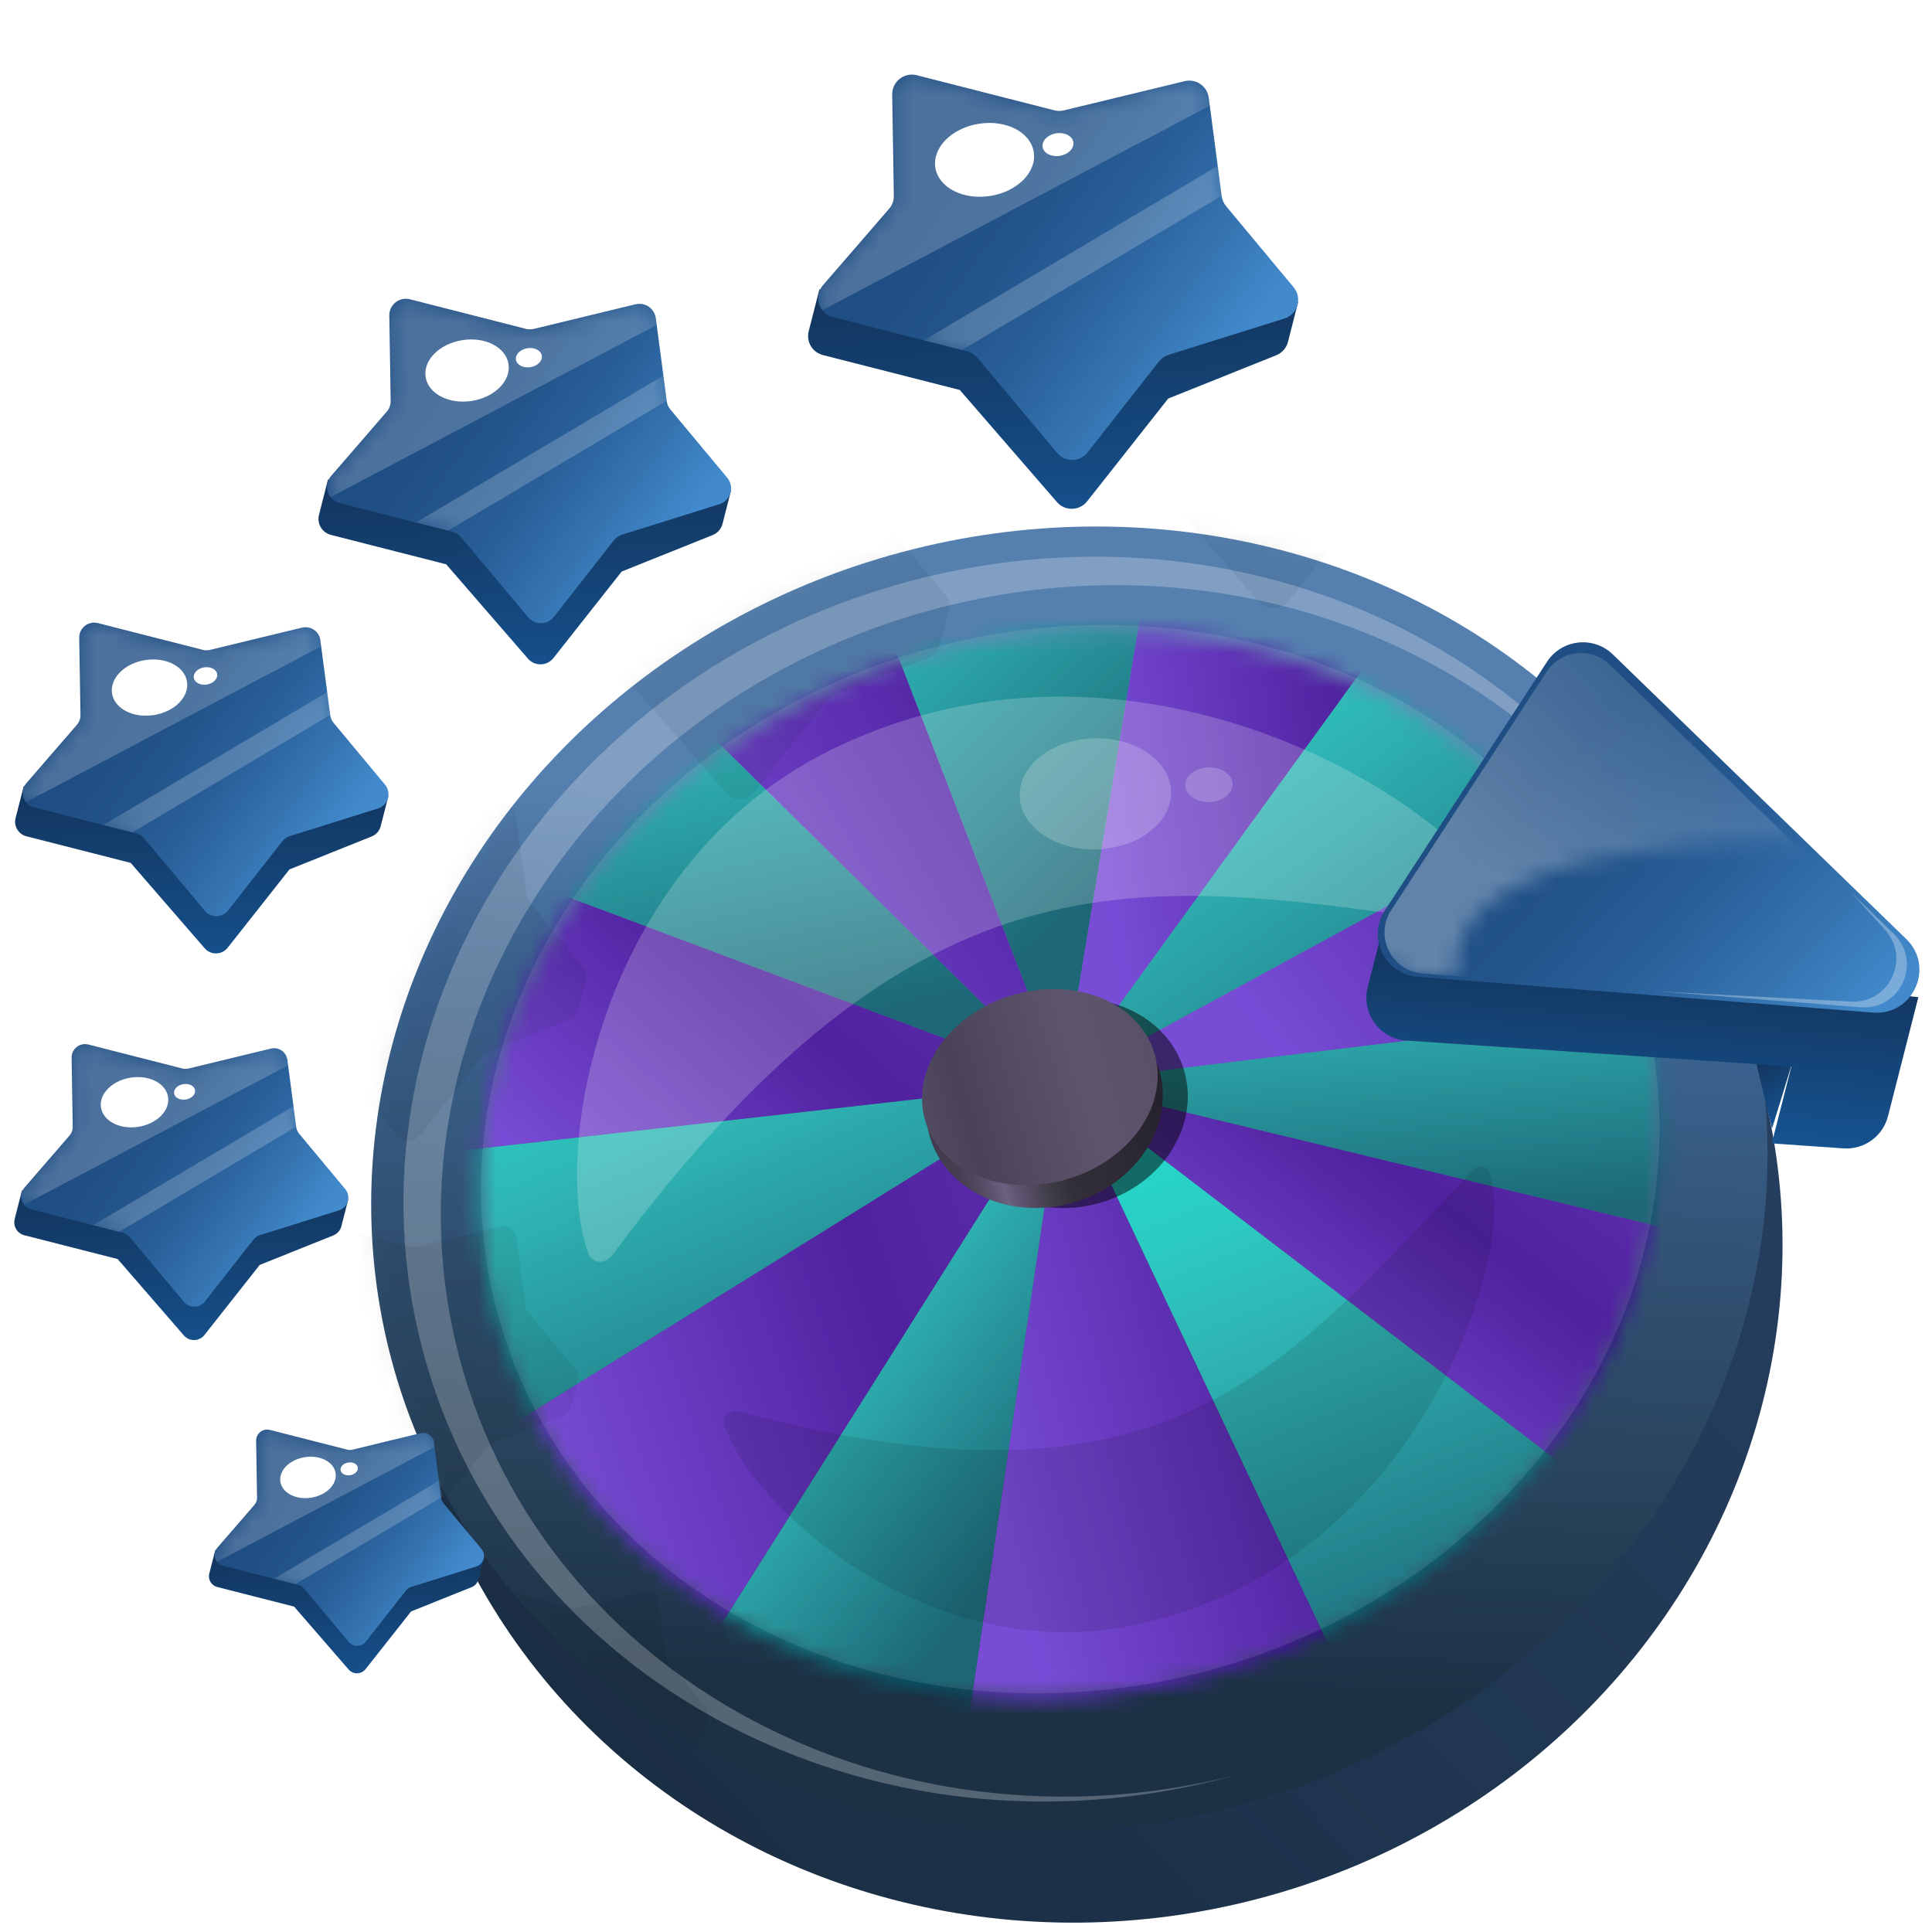 <svg width="111" height="111" viewBox="0 0 111 111" fill="none" xmlns="http://www.w3.org/2000/svg">
<g clip-path="url(#clip0_5838_320287)">
<ellipse cx="62.702" cy="72.523" rx="37.802" ry="39.842" transform="rotate(75.109 62.702 72.523)" fill="url(#paint0_linear_5838_320287)"/>
<ellipse cx="61.438" cy="67.744" rx="37.287" ry="40.304" transform="rotate(75.109 61.438 67.744)" fill="url(#paint1_linear_5838_320287)"/>
<path opacity="0.25" fill-rule="evenodd" clip-rule="evenodd" d="M24.296 77.62C29.342 96.597 50.062 107.559 70.574 102.105C70.73 102.063 70.886 102.021 71.041 101.978C51.197 107.008 31.28 96.372 26.408 78.05C21.498 59.584 33.728 40.304 53.725 34.987C73.556 29.714 93.578 40.152 98.698 58.335C98.659 58.179 98.619 58.023 98.578 57.868C93.532 38.891 72.813 27.929 52.3 33.383C31.788 38.837 19.25 58.643 24.296 77.62Z" fill="white"/>
<mask id="mask0_5838_320287" style="mask-type:alpha" maskUnits="userSpaceOnUse" x="27" y="36" width="69" height="62">
<ellipse cx="61.468" cy="66.89" rx="30.434" ry="34.081" transform="rotate(75.109 61.468 66.89)" fill="white"/>
</mask>
<g mask="url(#mask0_5838_320287)">
<path d="M77.61 97.222L61.068 62.2L94.778 87.975L77.61 97.222Z" fill="url(#paint2_linear_5838_320287)"/>
<path d="M94.778 87.975L61.069 62.2L104.039 72.566L94.778 87.975Z" fill="url(#paint3_linear_5838_320287)"/>
<path d="M99.593 41.22L61.07 62.2L105.088 56.839L99.593 41.22Z" fill="url(#paint4_linear_5838_320287)"/>
<path d="M77.61 97.222L61.068 62.2L55.317 101.015L77.61 97.222Z" fill="url(#paint5_linear_5838_320287)"/>
<path d="M55.317 101.016L61.069 62.2L39.187 96.902L55.317 101.016Z" fill="url(#paint6_linear_5838_320287)"/>
<path d="M39.187 96.902L61.068 62.2L25.882 84.031L39.187 96.902Z" fill="url(#paint7_linear_5838_320287)"/>
<path d="M25.883 84.031L61.069 62.2L20.813 66.744L25.883 84.031Z" fill="url(#paint8_linear_5838_320287)"/>
<path d="M20.814 66.744L61.07 62.2L21.602 47.397L20.814 66.744Z" fill="url(#paint9_linear_5838_320287)"/>
<path d="M21.6 47.397L61.069 62.2L30.305 31.845L21.6 47.397Z" fill="url(#paint10_linear_5838_320287)"/>
<path d="M30.305 31.845L61.069 62.2L46.076 23.427L30.305 31.845Z" fill="url(#paint11_linear_5838_320287)"/>
<path d="M46.078 23.427L61.071 62.201L67.662 22.415L46.078 23.427Z" fill="url(#paint12_linear_5838_320287)"/>
<path d="M67.66 22.415L61.069 62.201L85.731 28.208L67.66 22.415Z" fill="url(#paint13_linear_5838_320287)"/>
<path d="M85.731 28.208L61.068 62.2L99.591 41.22L85.731 28.208Z" fill="url(#paint14_linear_5838_320287)"/>
<path d="M105.088 56.839L61.07 62.2L104.04 72.566L105.088 56.839Z" fill="url(#paint15_linear_5838_320287)"/>
</g>
<ellipse opacity="0.1" cx="61.492" cy="66.598" rx="30.434" ry="34.081" transform="rotate(75.109 61.492 66.598)" fill="white"/>
<ellipse opacity="0.5" cx="61.55" cy="63.398" rx="6.752" ry="5.943" transform="rotate(-16.191 61.55 63.398)" fill="black"/>
<ellipse cx="60.011" cy="63.383" rx="6.864" ry="5.943" transform="rotate(-16.191 60.011 63.383)" fill="url(#paint16_linear_5838_320287)"/>
<ellipse cx="59.743" cy="62.46" rx="6.864" ry="5.516" transform="rotate(-16.191 59.743 62.46)" fill="url(#paint17_linear_5838_320287)"/>
<g opacity="0.15">
<mask id="mask1_5838_320287" style="mask-type:alpha" maskUnits="userSpaceOnUse" x="21" y="30" width="81" height="76">
<ellipse cx="61.438" cy="67.744" rx="37.287" ry="40.304" transform="rotate(75.109 61.438 67.744)" fill="#6811B6"/>
</mask>
<g mask="url(#mask1_5838_320287)">
<g opacity="0.4">
<path d="M57.945 24.683L58.562 22.264L86.243 22.999L85.657 25.3C85.567 25.651 85.316 25.938 84.98 26.073L79.013 28.465C78.829 28.539 78.667 28.66 78.544 28.816L74.044 34.52C73.603 35.079 72.763 35.098 72.296 34.56L66.913 28.349C66.762 28.175 66.56 28.05 66.336 27.993L58.764 26.062C58.157 25.907 57.791 25.29 57.945 24.683Z" fill="black"/>
<path d="M72.7 11.915L79.684 10.226C80.34 10.068 80.988 10.513 81.076 11.181L81.825 16.874C81.853 17.087 81.941 17.287 82.078 17.452L85.983 22.141C86.5 22.762 86.221 23.708 85.45 23.95L78.749 26.049C78.531 26.118 78.338 26.251 78.196 26.432L74.072 31.689C73.627 32.256 72.773 32.27 72.31 31.718L67.697 26.218C67.544 26.036 67.338 25.906 67.108 25.848L59.346 23.868C58.528 23.66 58.216 22.664 58.768 22.026L62.596 17.603C62.778 17.392 62.877 17.121 62.872 16.842L62.775 10.999C62.763 10.251 63.465 9.696 64.19 9.881L72.153 11.912C72.332 11.957 72.52 11.959 72.7 11.915Z" fill="black"/>
<path d="M28.522 36.494L29.089 34.271L54.532 34.947L53.993 37.062C53.911 37.384 53.68 37.648 53.371 37.772L47.886 39.971C47.717 40.039 47.569 40.15 47.456 40.294L43.32 45.536C42.914 46.05 42.141 46.068 41.713 45.574L36.765 39.865C36.626 39.704 36.441 39.59 36.234 39.537L29.275 37.763C28.717 37.62 28.38 37.053 28.522 36.494Z" fill="black"/>
<path d="M42.083 24.759L48.503 23.207C49.106 23.062 49.702 23.471 49.782 24.085L50.471 29.317C50.496 29.513 50.577 29.697 50.703 29.849L54.292 34.159C54.768 34.729 54.511 35.599 53.803 35.821L47.644 37.751C47.443 37.814 47.265 37.937 47.135 38.103L43.344 42.935C42.935 43.456 42.15 43.469 41.725 42.962L37.484 37.906C37.344 37.739 37.155 37.62 36.943 37.566L29.808 35.746C29.057 35.555 28.77 34.639 29.277 34.053L32.796 29.988C32.964 29.794 33.054 29.544 33.05 29.288L32.961 23.918C32.95 23.23 33.595 22.72 34.261 22.89L41.58 24.756C41.745 24.798 41.918 24.799 42.083 24.759Z" fill="black"/>
<mask id="mask2_5838_320287" style="mask-type:alpha" maskUnits="userSpaceOnUse" x="29" y="22" width="26" height="22">
<path d="M42.083 24.759L48.503 23.207C49.106 23.061 49.702 23.47 49.782 24.084L50.471 29.317C50.496 29.512 50.577 29.696 50.703 29.848L54.292 34.158C54.768 34.729 54.511 35.599 53.803 35.821L47.644 37.75C47.443 37.813 47.265 37.936 47.135 38.102L43.344 42.934C42.935 43.456 42.15 43.468 41.725 42.961L37.484 37.905C37.344 37.738 37.155 37.619 36.943 37.565L29.808 35.746C29.057 35.554 28.77 34.639 29.277 34.053L32.796 29.987C32.964 29.793 33.054 29.544 33.05 29.287L32.961 23.917C32.95 23.23 33.595 22.719 34.261 22.889L41.58 24.756C41.745 24.798 41.918 24.799 42.083 24.759Z" fill="#00A3FF"/>
</mask>
<g mask="url(#mask2_5838_320287)">
<path opacity="0.5" d="M42.115 24.724L48.553 23.207C49.152 23.066 49.742 23.472 49.826 24.081L49.881 24.487L29.238 35.385L29.166 35.265C28.938 34.882 28.979 34.395 29.268 34.055L32.839 29.865C33.004 29.671 33.093 29.423 33.087 29.168L32.98 23.88C32.967 23.191 33.613 22.678 34.281 22.848L41.618 24.719C41.781 24.761 41.952 24.762 42.115 24.724Z" fill="black"/>
<path opacity="0.5" d="M36.663 37.494L34.642 36.978L50.369 27.643L50.615 29.212L36.663 37.494Z" fill="black"/>
</g>
<path d="M11.556 57.494L12.038 55.602L33.694 56.178L33.235 57.977C33.165 58.252 32.968 58.476 32.705 58.582L28.037 60.454C27.893 60.511 27.767 60.606 27.671 60.728L24.15 65.19C23.805 65.628 23.148 65.643 22.783 65.222L18.572 60.363C18.453 60.226 18.295 60.129 18.12 60.084L12.197 58.574C11.721 58.453 11.434 57.969 11.556 57.494Z" fill="black"/>
<path d="M23.098 47.506L28.563 46.185C29.076 46.061 29.583 46.409 29.651 46.932L30.237 51.385C30.259 51.551 30.328 51.708 30.435 51.837L33.49 55.506C33.895 55.991 33.676 56.732 33.073 56.921L27.831 58.563C27.66 58.617 27.509 58.721 27.398 58.862L24.172 62.975C23.824 63.419 23.156 63.43 22.793 62.998L19.184 58.695C19.065 58.553 18.904 58.451 18.724 58.406L12.651 56.857C12.012 56.694 11.767 55.915 12.199 55.416L15.194 51.956C15.336 51.79 15.414 51.578 15.41 51.36L15.334 46.789C15.325 46.204 15.874 45.77 16.441 45.915L22.671 47.503C22.811 47.539 22.958 47.54 23.098 47.506Z" fill="black"/>
<mask id="mask3_5838_320287" style="mask-type:alpha" maskUnits="userSpaceOnUse" x="11" y="45" width="23" height="19">
<path d="M23.098 47.507L28.563 46.185C29.076 46.062 29.583 46.409 29.651 46.932L30.237 51.386C30.259 51.552 30.328 51.709 30.435 51.838L33.49 55.507C33.895 55.992 33.676 56.733 33.073 56.922L27.831 58.564C27.66 58.618 27.509 58.722 27.398 58.863L24.172 62.976C23.824 63.42 23.156 63.431 22.793 62.999L19.184 58.696C19.065 58.553 18.904 58.452 18.724 58.406L12.651 56.858C12.012 56.695 11.767 55.916 12.199 55.417L15.194 51.956C15.336 51.791 15.414 51.579 15.41 51.361L15.334 46.79C15.325 46.205 15.874 45.771 16.441 45.915L22.671 47.504C22.811 47.54 22.958 47.541 23.098 47.507Z" fill="#00A3FF"/>
</mask>
<g mask="url(#mask3_5838_320287)">
<path opacity="0.5" d="M23.125 47.476L28.605 46.185C29.115 46.065 29.617 46.41 29.688 46.929L29.735 47.274L12.165 56.55L12.104 56.448C11.909 56.121 11.944 55.707 12.191 55.418L15.23 51.852C15.371 51.687 15.446 51.475 15.442 51.258L15.351 46.757C15.339 46.171 15.889 45.734 16.457 45.879L22.702 47.472C22.841 47.507 22.986 47.508 23.125 47.476Z" fill="black"/>
<path opacity="0.5" d="M18.483 58.345L16.763 57.906L30.148 49.961L30.357 51.296L18.483 58.345Z" fill="black"/>
</g>
<ellipse cx="19.51" cy="49.744" rx="2.253" ry="1.652" transform="rotate(-9.03 19.51 49.744)" fill="black"/>
<ellipse cx="22.83" cy="49.053" rx="0.703" ry="0.516" transform="rotate(-9.03 22.83 49.053)" fill="black"/>
<path d="M13.84 80.372L14.262 78.716L33.214 79.22L32.812 80.795C32.751 81.035 32.579 81.231 32.349 81.324L28.263 82.962C28.137 83.013 28.027 83.095 27.943 83.202L24.862 87.107C24.56 87.49 23.984 87.503 23.665 87.135L19.98 82.883C19.876 82.763 19.738 82.678 19.585 82.639L14.401 81.317C13.985 81.211 13.734 80.788 13.84 80.372Z" fill="black"/>
<path d="M23.942 71.631L28.724 70.475C29.173 70.367 29.616 70.671 29.677 71.129L30.189 75.026C30.209 75.172 30.269 75.309 30.363 75.422L33.036 78.632C33.39 79.057 33.199 79.705 32.671 79.871L28.084 81.308C27.934 81.355 27.802 81.446 27.705 81.57L24.881 85.169C24.577 85.557 23.992 85.567 23.675 85.189L20.517 81.423C20.412 81.299 20.271 81.21 20.113 81.17L14.799 79.815C14.24 79.672 14.026 78.99 14.404 78.554L17.024 75.525C17.149 75.381 17.217 75.195 17.213 75.004L17.147 71.004C17.139 70.492 17.619 70.112 18.116 70.239L23.567 71.629C23.69 71.66 23.819 71.661 23.942 71.631Z" fill="black"/>
<mask id="mask4_5838_320287" style="mask-type:alpha" maskUnits="userSpaceOnUse" x="14" y="70" width="20" height="16">
<path d="M23.94 71.631L28.722 70.475C29.171 70.366 29.614 70.671 29.675 71.128L30.187 75.025C30.207 75.171 30.267 75.308 30.361 75.421L33.034 78.632C33.388 79.057 33.197 79.705 32.669 79.87L28.082 81.307C27.932 81.354 27.8 81.446 27.703 81.569L24.879 85.169C24.575 85.557 23.99 85.567 23.673 85.188L20.515 81.423C20.41 81.298 20.269 81.209 20.111 81.169L14.797 79.814C14.238 79.671 14.024 78.99 14.402 78.553L17.022 75.525C17.147 75.38 17.215 75.195 17.212 75.004L17.145 71.004C17.137 70.492 17.618 70.112 18.114 70.238L23.565 71.628C23.688 71.66 23.817 71.66 23.94 71.631Z" fill="#00A3FF"/>
</mask>
<g mask="url(#mask4_5838_320287)">
<path opacity="0.5" d="M23.963 71.604L28.759 70.475C29.205 70.37 29.645 70.672 29.706 71.126L29.748 71.428L14.372 79.545L14.319 79.456C14.148 79.17 14.179 78.808 14.395 78.554L17.054 75.434C17.177 75.289 17.243 75.104 17.239 74.914L17.16 70.975C17.149 70.462 17.631 70.08 18.128 70.207L23.593 71.601C23.715 71.632 23.841 71.633 23.963 71.604Z" fill="black"/>
<path opacity="0.5" d="M19.901 81.116L18.395 80.732L30.109 73.779L30.292 74.948L19.901 81.116Z" fill="black"/>
</g>
<ellipse cx="20.801" cy="73.589" rx="1.972" ry="1.446" transform="rotate(-9.03 20.801 73.589)" fill="black"/>
<ellipse cx="23.706" cy="72.985" rx="0.615" ry="0.451" transform="rotate(-9.03 23.706 72.985)" fill="black"/>
<path d="M25.006 99.453L25.347 98.114L40.673 98.522L40.348 99.795C40.299 99.989 40.16 100.148 39.973 100.223L36.67 101.548C36.568 101.589 36.478 101.656 36.41 101.742L33.919 104.9C33.675 105.209 33.209 105.22 32.951 104.922L29.971 101.484C29.887 101.387 29.776 101.318 29.651 101.286L25.459 100.217C25.123 100.132 24.92 99.79 25.006 99.453Z" fill="black"/>
<path d="M33.173 92.385L37.04 91.45C37.403 91.362 37.762 91.609 37.81 91.979L38.225 95.13C38.241 95.248 38.289 95.359 38.365 95.451L40.527 98.047C40.813 98.39 40.659 98.915 40.232 99.048L36.522 100.21C36.401 100.248 36.294 100.322 36.216 100.422L33.932 103.333C33.686 103.647 33.213 103.655 32.957 103.349L30.403 100.304C30.318 100.203 30.204 100.131 30.077 100.099L25.779 99.003C25.327 98.888 25.154 98.336 25.459 97.983L27.579 95.534C27.68 95.417 27.734 95.267 27.732 95.113L27.678 91.878C27.671 91.464 28.06 91.157 28.461 91.259L32.87 92.383C32.969 92.409 33.073 92.409 33.173 92.385Z" fill="black"/>
<mask id="mask5_5838_320287" style="mask-type:alpha" maskUnits="userSpaceOnUse" x="25" y="91" width="16" height="13">
<path d="M33.173 92.384L37.04 91.449C37.403 91.361 37.762 91.607 37.81 91.977L38.225 95.129C38.241 95.247 38.289 95.358 38.365 95.449L40.527 98.045C40.813 98.389 40.659 98.913 40.232 99.047L36.522 100.209C36.401 100.247 36.294 100.321 36.216 100.421L33.932 103.332C33.686 103.646 33.213 103.653 32.957 103.348L30.403 100.302C30.318 100.202 30.204 100.13 30.077 100.097L25.779 99.001C25.327 98.886 25.154 98.335 25.459 97.982L27.579 95.533C27.68 95.416 27.734 95.266 27.732 95.111L27.678 91.877C27.671 91.462 28.06 91.155 28.461 91.257L32.87 92.382C32.969 92.407 33.073 92.408 33.173 92.384Z" fill="#00A3FF"/>
</mask>
<g mask="url(#mask5_5838_320287)">
<path opacity="0.5" d="M33.193 92.362L37.071 91.449C37.431 91.364 37.787 91.609 37.837 91.976L37.87 92.22L25.436 98.784L25.393 98.712C25.255 98.481 25.28 98.188 25.454 97.983L27.605 95.46C27.705 95.343 27.758 95.193 27.755 95.039L27.691 91.854C27.682 91.439 28.072 91.13 28.474 91.233L32.894 92.36C32.992 92.385 33.094 92.386 33.193 92.362Z" fill="black"/>
<path opacity="0.5" d="M29.908 100.054L28.69 99.744L38.163 94.12L38.311 95.066L29.908 100.054Z" fill="black"/>
</g>
<ellipse cx="30.633" cy="93.968" rx="1.594" ry="1.169" transform="rotate(-9.03 30.633 93.968)" fill="black"/>
<ellipse cx="32.984" cy="93.48" rx="0.498" ry="0.365" transform="rotate(-9.03 32.984 93.48)" fill="black"/>
</g>
</g>
</g>
<path opacity="0.1" d="M65.349 93.332C53.63 95.875 43.297 86.856 41.616 81.871C41.448 81.374 41.938 80.974 42.445 81.108C67.291 87.665 73.707 78.621 84.616 67.246C84.906 66.943 85.391 66.943 85.547 67.333C87.282 71.692 81.644 89.797 65.349 93.332Z" fill="black"/>
<path opacity="0.2" d="M47.654 43.128C34.59 49.606 31.619 66.015 33.805 72.027C34.023 72.626 34.791 72.635 35.172 72.122C53.8 47.037 66.758 50.76 85.754 53.289C86.26 53.356 86.721 52.988 86.572 52.499C84.913 47.041 65.817 34.12 47.654 43.128Z" fill="white"/>
<path d="M101.809 64.839L100.695 60.233L103.296 60.006L101.809 64.839Z" fill="url(#paint18_linear_5838_320287)"/>
<g filter="url(#filter0_d_5838_320287)">
<path d="M78.58 55.733L79.279 52.991L110.216 56.304L108.472 63.145C108.177 64.298 107.101 65.076 105.913 64.994L101.794 64.707L102.92 60.291L80.802 58.8C79.265 58.697 78.2 57.225 78.58 55.733Z" fill="url(#paint19_linear_5838_320287)"/>
</g>
<path d="M79.561 52.314L88.882 38.02C89.729 36.722 91.549 36.519 92.661 37.598L109.523 53.952C111.18 55.559 109.916 58.357 107.615 58.176L81.431 56.116C79.567 55.969 78.539 53.88 79.561 52.314Z" fill="url(#paint20_linear_5838_320287)"/>
<path opacity="0.3" fill-rule="evenodd" clip-rule="evenodd" d="M95.296 56.96L106.894 57.872C109.195 58.053 110.459 55.255 108.802 53.648L106.334 51.254L108.307 53.428C109.785 55.058 108.549 57.66 106.352 57.544L95.296 56.96Z" fill="white"/>
<g opacity="0.3">
<mask id="mask6_5838_320287" style="mask-type:alpha" maskUnits="userSpaceOnUse" x="72" y="34" width="55" height="23">
<path d="M83.644 56.119C82.708 44.837 117.093 48.992 126.94 48.548L93.194 35.436L81.433 34.12L72.802 44.489C74.268 48.005 76.923 56.986 83.644 56.119Z" fill="url(#paint21_linear_5838_320287)"/>
</mask>
<g mask="url(#mask6_5838_320287)">
<path d="M79.931 52.286L88.862 38.592C89.673 37.348 91.417 37.153 92.483 38.187L108.637 53.855C110.225 55.394 109.013 58.076 106.809 57.902L81.723 55.928C79.937 55.788 78.953 53.786 79.931 52.286Z" fill="white"/>
</g>
</g>
<ellipse opacity="0.2" cx="62.931" cy="45.609" rx="4.35" ry="3.19" transform="rotate(-1.902 62.931 45.609)" fill="white"/>
<ellipse opacity="0.2" cx="69.458" cy="45.083" rx="1.358" ry="0.996" transform="rotate(-1.902 69.458 45.083)" fill="white"/>
<path d="M46.463 19.028L47.076 16.625L74.581 17.356L73.999 19.641C73.91 19.99 73.66 20.276 73.326 20.41L67.117 22.899L62.46 28.803C62.022 29.359 61.186 29.378 60.722 28.843L55.143 22.405L47.277 20.399C46.673 20.245 46.309 19.631 46.463 19.028Z" fill="url(#paint22_linear_5838_320287)"/>
<path d="M61.124 6.342L68.064 4.664C68.715 4.507 69.359 4.949 69.447 5.613L70.191 11.269C70.219 11.481 70.306 11.68 70.443 11.844L74.322 16.503C74.836 17.12 74.559 18.061 73.793 18.301L67.135 20.387C66.918 20.455 66.726 20.587 66.585 20.767L62.487 25.991C62.045 26.554 61.196 26.568 60.736 26.019L56.152 20.554C56 20.373 55.796 20.245 55.567 20.186L47.855 18.22C47.042 18.012 46.732 17.023 47.28 16.389L51.083 11.994C51.265 11.784 51.363 11.515 51.358 11.237L51.262 5.433C51.25 4.689 51.948 4.137 52.668 4.321L60.58 6.339C60.758 6.384 60.945 6.385 61.124 6.342Z" fill="url(#paint23_linear_5838_320287)"/>
<mask id="mask7_5838_320287" style="mask-type:alpha" maskUnits="userSpaceOnUse" x="47" y="4" width="28" height="23">
<path d="M61.126 6.342L68.066 4.664C68.717 4.507 69.362 4.949 69.449 5.613L70.193 11.269C70.221 11.481 70.308 11.68 70.445 11.844L74.325 16.503C74.838 17.12 74.561 18.061 73.795 18.301L67.137 20.387C66.919 20.455 66.728 20.587 66.587 20.767L62.489 25.991C62.047 26.555 61.198 26.568 60.738 26.02L56.154 20.554C56.002 20.373 55.798 20.245 55.569 20.186L47.856 18.219C47.044 18.012 46.733 17.023 47.282 16.389L51.085 11.994C51.267 11.784 51.365 11.515 51.36 11.238L51.264 5.432C51.252 4.689 51.949 4.137 52.67 4.321L60.582 6.339C60.76 6.384 60.947 6.385 61.126 6.342Z" fill="#00A3FF"/>
</mask>
<g mask="url(#mask7_5838_320287)">
<path opacity="0.2" d="M61.158 6.304L68.119 4.664C68.766 4.512 69.404 4.95 69.494 5.609L69.554 6.047L47.237 17.829L47.16 17.7C46.913 17.285 46.957 16.759 47.271 16.391L51.13 11.862C51.309 11.652 51.405 11.384 51.399 11.108L51.284 5.391C51.269 4.646 51.967 4.092 52.689 4.276L60.621 6.299C60.797 6.343 60.982 6.345 61.158 6.304Z" fill="white"/>
<path opacity="0.2" d="M55.266 20.109L53.081 19.552L70.082 9.46L70.347 11.156L55.266 20.109Z" fill="white"/>
</g>
<ellipse cx="56.566" cy="9.184" rx="2.862" ry="2.099" transform="rotate(-9.03 56.566 9.184)" fill="white"/>
<ellipse cx="60.784" cy="8.307" rx="0.893" ry="0.655" transform="rotate(-9.03 60.784 8.307)" fill="white"/>
<path d="M18.327 29.577L18.843 27.554L42.002 28.169L41.512 30.094C41.437 30.387 41.226 30.628 40.945 30.741L35.718 32.837L31.796 37.808C31.427 38.276 30.724 38.292 30.333 37.842L25.635 32.421L19.012 30.732C18.504 30.602 18.197 30.085 18.327 29.577Z" fill="url(#paint24_linear_5838_320287)"/>
<path d="M30.672 18.896L36.515 17.483C37.064 17.35 37.606 17.723 37.68 18.282L38.307 23.044C38.33 23.222 38.403 23.39 38.518 23.528L41.785 27.451C42.218 27.971 41.984 28.763 41.339 28.965L35.733 30.721C35.55 30.779 35.389 30.89 35.27 31.041L31.82 35.44C31.448 35.914 30.733 35.926 30.345 35.464L26.486 30.862C26.358 30.71 26.186 30.602 25.993 30.552L19.499 28.896C18.815 28.722 18.554 27.889 19.016 27.355L22.218 23.654C22.371 23.478 22.453 23.251 22.449 23.017L22.368 18.13C22.358 17.504 22.946 17.039 23.552 17.194L30.214 18.893C30.364 18.931 30.521 18.932 30.672 18.896Z" fill="url(#paint25_linear_5838_320287)"/>
<mask id="mask8_5838_320287" style="mask-type:alpha" maskUnits="userSpaceOnUse" x="18" y="17" width="25" height="19">
<path d="M30.674 18.896L36.518 17.483C37.066 17.35 37.608 17.722 37.682 18.282L38.309 23.044C38.332 23.222 38.405 23.39 38.52 23.528L41.787 27.451C42.22 27.971 41.986 28.763 41.342 28.965L35.735 30.721C35.552 30.779 35.391 30.89 35.272 31.041L31.822 35.44C31.449 35.914 30.735 35.926 30.347 35.464L26.488 30.862C26.36 30.71 26.188 30.602 25.995 30.552L19.501 28.896C18.817 28.722 18.556 27.889 19.017 27.355L22.22 23.654C22.373 23.478 22.455 23.251 22.451 23.018L22.37 18.13C22.36 17.504 22.947 17.039 23.554 17.194L30.216 18.893C30.366 18.931 30.523 18.932 30.674 18.896Z" fill="#00A3FF"/>
</mask>
<g mask="url(#mask8_5838_320287)">
<path opacity="0.2" d="M30.702 18.863L36.562 17.483C37.107 17.355 37.645 17.724 37.72 18.279L37.771 18.648L18.98 28.568L18.915 28.459C18.707 28.11 18.744 27.667 19.008 27.357L22.258 23.544C22.409 23.367 22.489 23.141 22.485 22.909L22.387 18.095C22.375 17.468 22.963 17.001 23.571 17.156L30.25 18.859C30.398 18.897 30.553 18.898 30.702 18.863Z" fill="white"/>
<path opacity="0.2" d="M25.74 30.488L23.9 30.018L38.215 21.521L38.439 22.949L25.74 30.488Z" fill="white"/>
</g>
<ellipse cx="26.835" cy="21.288" rx="2.41" ry="1.767" transform="rotate(-9.03 26.835 21.288)" fill="white"/>
<ellipse cx="30.386" cy="20.551" rx="0.752" ry="0.551" transform="rotate(-9.03 30.386 20.551)" fill="white"/>
<path d="M0.895 47.002L1.362 45.172L22.316 45.728L21.872 47.47C21.804 47.735 21.614 47.953 21.359 48.055L16.63 49.951L13.082 54.449C12.748 54.872 12.111 54.887 11.758 54.48L7.507 49.575L1.515 48.047C1.055 47.93 0.778 47.462 0.895 47.002Z" fill="url(#paint26_linear_5838_320287)"/>
<path d="M12.065 37.338L17.352 36.06C17.849 35.94 18.34 36.277 18.406 36.783L18.973 41.092C18.994 41.253 19.061 41.405 19.165 41.53L22.12 45.079C22.512 45.549 22.3 46.266 21.717 46.449L16.645 48.038C16.479 48.09 16.333 48.191 16.226 48.327L13.104 52.307C12.767 52.736 12.12 52.747 11.77 52.329L8.278 48.165C8.162 48.028 8.006 47.929 7.832 47.885L1.957 46.387C1.338 46.229 1.101 45.475 1.519 44.992L4.416 41.644C4.555 41.484 4.629 41.279 4.626 41.068L4.553 36.645C4.543 36.079 5.075 35.659 5.624 35.799L11.651 37.336C11.787 37.37 11.929 37.371 12.065 37.338Z" fill="url(#paint27_linear_5838_320287)"/>
<mask id="mask9_5838_320287" style="mask-type:alpha" maskUnits="userSpaceOnUse" x="1" y="35" width="22" height="18">
<path d="M12.065 37.338L17.353 36.06C17.849 35.94 18.339 36.277 18.406 36.783L18.973 41.092C18.994 41.253 19.061 41.405 19.165 41.53L22.12 45.079C22.512 45.549 22.301 46.266 21.717 46.449L16.645 48.038C16.479 48.09 16.333 48.191 16.226 48.327L13.104 52.307C12.767 52.736 12.121 52.747 11.77 52.329L8.278 48.165C8.162 48.028 8.006 47.929 7.832 47.885L1.956 46.387C1.338 46.229 1.101 45.475 1.519 44.992L4.417 41.644C4.555 41.484 4.629 41.279 4.626 41.068L4.553 36.645C4.543 36.079 5.075 35.659 5.624 35.799L11.651 37.336C11.787 37.37 11.929 37.371 12.065 37.338Z" fill="#00A3FF"/>
</mask>
<g mask="url(#mask9_5838_320287)">
<path opacity="0.2" d="M12.091 37.309L17.393 36.061C17.886 35.944 18.372 36.278 18.441 36.78L18.486 37.114L1.485 46.09L1.427 45.991C1.238 45.675 1.272 45.274 1.511 44.994L4.451 41.544C4.587 41.384 4.66 41.179 4.656 40.969L4.568 36.614C4.556 36.047 5.089 35.624 5.639 35.765L11.681 37.306C11.816 37.34 11.956 37.341 12.091 37.309Z" fill="white"/>
<path opacity="0.2" d="M7.601 47.826L5.937 47.401L18.889 39.713L19.091 41.005L7.601 47.826Z" fill="white"/>
</g>
<ellipse cx="8.591" cy="39.503" rx="2.18" ry="1.599" transform="rotate(-9.03 8.591 39.503)" fill="white"/>
<ellipse cx="11.805" cy="38.836" rx="0.68" ry="0.499" transform="rotate(-9.03 11.805 38.836)" fill="white"/>
<path d="M0.844 70.035L1.262 68.397L20.01 68.896L19.613 70.454C19.552 70.691 19.382 70.886 19.154 70.977L14.922 72.674L11.748 76.698C11.449 77.077 10.88 77.09 10.564 76.726L6.76 72.337L1.399 70.97C0.988 70.865 0.739 70.447 0.844 70.035Z" fill="url(#paint28_linear_5838_320287)"/>
<path d="M10.838 61.389L15.568 60.245C16.012 60.138 16.451 60.439 16.511 60.892L17.018 64.747C17.037 64.891 17.097 65.027 17.19 65.139L19.834 68.315C20.184 68.735 19.995 69.376 19.473 69.54L14.935 70.962C14.787 71.008 14.656 71.099 14.56 71.221L11.767 74.781C11.466 75.166 10.887 75.175 10.573 74.801L7.449 71.076C7.346 70.953 7.206 70.865 7.05 70.825L1.793 69.485C1.24 69.343 1.028 68.669 1.402 68.237L3.994 65.241C4.118 65.098 4.184 64.915 4.181 64.725L4.116 60.769C4.107 60.262 4.583 59.886 5.074 60.011L10.467 61.386C10.589 61.417 10.716 61.418 10.838 61.389Z" fill="url(#paint29_linear_5838_320287)"/>
<mask id="mask10_5838_320287" style="mask-type:alpha" maskUnits="userSpaceOnUse" x="1" y="59" width="20" height="17">
<path d="M10.838 61.389L15.569 60.245C16.012 60.138 16.451 60.439 16.511 60.892L17.018 64.747C17.037 64.891 17.097 65.027 17.19 65.138L19.834 68.315C20.184 68.735 19.996 69.376 19.474 69.54L14.935 70.962C14.787 71.008 14.656 71.098 14.56 71.221L11.767 74.781C11.466 75.166 10.887 75.175 10.573 74.801L7.449 71.076C7.346 70.952 7.206 70.865 7.05 70.825L1.793 69.484C1.239 69.343 1.028 68.669 1.402 68.237L3.994 65.241C4.118 65.098 4.184 64.914 4.181 64.725L4.116 60.768C4.107 60.262 4.583 59.886 5.074 60.011L10.467 61.386C10.589 61.417 10.716 61.418 10.838 61.389Z" fill="#00A3FF"/>
</mask>
<g mask="url(#mask10_5838_320287)">
<path opacity="0.2" d="M10.86 61.362L15.604 60.245C16.046 60.141 16.48 60.44 16.542 60.889L16.583 61.188L1.371 69.219L1.319 69.13C1.15 68.848 1.18 68.489 1.394 68.238L4.025 65.151C4.147 65.008 4.212 64.825 4.208 64.637L4.129 60.741C4.119 60.233 4.595 59.855 5.087 59.98L10.494 61.359C10.614 61.39 10.74 61.391 10.86 61.362Z" fill="white"/>
<path opacity="0.2" d="M6.844 70.772L5.354 70.392L16.943 63.513L17.124 64.67L6.844 70.772Z" fill="white"/>
</g>
<ellipse cx="7.729" cy="63.326" rx="1.951" ry="1.43" transform="rotate(-9.03 7.729 63.326)" fill="white"/>
<ellipse cx="10.605" cy="62.729" rx="0.609" ry="0.446" transform="rotate(-9.03 10.605 62.729)" fill="white"/>
<path d="M12.024 90.409L12.368 89.06L27.808 89.47L27.481 90.753C27.431 90.949 27.291 91.109 27.103 91.184L23.619 92.582L21.004 95.896C20.758 96.208 20.289 96.219 20.029 95.918L16.897 92.305L12.481 91.179C12.143 91.092 11.938 90.748 12.024 90.409Z" fill="url(#paint30_linear_5838_320287)"/>
<path d="M20.253 83.288L24.149 82.346C24.515 82.258 24.876 82.506 24.925 82.879L25.343 86.054C25.359 86.173 25.408 86.284 25.484 86.376L27.662 88.992C27.95 89.338 27.795 89.866 27.365 90.001L23.628 91.172C23.506 91.21 23.398 91.284 23.319 91.385L21.019 94.317C20.77 94.634 20.294 94.642 20.035 94.334L17.462 91.266C17.377 91.164 17.262 91.092 17.134 91.059L12.805 89.955C12.349 89.839 12.175 89.284 12.482 88.928L14.617 86.461C14.719 86.343 14.774 86.192 14.771 86.036L14.717 82.778C14.711 82.36 15.102 82.05 15.507 82.154L19.948 83.286C20.048 83.312 20.153 83.312 20.253 83.288Z" fill="url(#paint31_linear_5838_320287)"/>
<mask id="mask11_5838_320287" style="mask-type:alpha" maskUnits="userSpaceOnUse" x="12" y="82" width="16" height="13">
<path d="M20.257 83.288L24.153 82.346C24.519 82.258 24.88 82.506 24.929 82.879L25.347 86.054C25.363 86.173 25.412 86.284 25.488 86.376L27.666 88.992C27.954 89.338 27.799 89.866 27.369 90.001L23.631 91.172C23.509 91.21 23.402 91.284 23.323 91.385L21.022 94.318C20.774 94.634 20.298 94.642 20.04 94.334L17.466 91.266C17.381 91.164 17.266 91.092 17.138 91.059L12.808 89.955C12.352 89.839 12.178 89.284 12.486 88.928L14.621 86.461C14.723 86.343 14.778 86.192 14.775 86.036L14.721 82.777C14.714 82.36 15.106 82.05 15.511 82.154L19.952 83.286C20.052 83.312 20.157 83.312 20.257 83.288Z" fill="#00A3FF"/>
</mask>
<g mask="url(#mask11_5838_320287)">
<path opacity="0.2" d="M20.275 83.266L24.182 82.346C24.546 82.261 24.904 82.507 24.954 82.877L24.988 83.123L12.461 89.736L12.418 89.663C12.279 89.431 12.304 89.135 12.479 88.929L14.646 86.386C14.746 86.269 14.8 86.118 14.797 85.963L14.732 82.754C14.724 82.336 15.116 82.025 15.521 82.128L19.974 83.264C20.073 83.289 20.176 83.29 20.275 83.266Z" fill="white"/>
<path opacity="0.2" d="M16.967 91.016L15.741 90.703L25.284 85.038L25.433 85.99L16.967 91.016Z" fill="white"/>
</g>
<ellipse cx="17.695" cy="84.883" rx="1.606" ry="1.178" transform="rotate(-9.03 17.695 84.883)" fill="white"/>
<ellipse cx="20.063" cy="84.391" rx="0.501" ry="0.368" transform="rotate(-9.03 20.063 84.391)" fill="white"/>
</g>
<defs>
<filter id="filter0_d_5838_320287" x="77.516" y="52.991" width="33.686" height="13.98" filterUnits="userSpaceOnUse" color-interpolation-filters="sRGB">
<feFlood flood-opacity="0" result="BackgroundImageFix"/>
<feColorMatrix in="SourceAlpha" type="matrix" values="0 0 0 0 0 0 0 0 0 0 0 0 0 0 0 0 0 0 127 0" result="hardAlpha"/>
<feOffset dy="0.985"/>
<feGaussianBlur stdDeviation="0.493"/>
<feComposite in2="hardAlpha" operator="out"/>
<feColorMatrix type="matrix" values="0 0 0 0 0 0 0 0 0 0 0 0 0 0 0 0 0 0 0.5 0"/>
<feBlend mode="normal" in2="BackgroundImageFix" result="effect1_dropShadow_5838_320287"/>
<feBlend mode="normal" in="SourceGraphic" in2="effect1_dropShadow_5838_320287" result="shape"/>
</filter>
<linearGradient id="paint0_linear_5838_320287" x1="47.819" y1="25.714" x2="93.77" y2="110.024" gradientUnits="userSpaceOnUse">
<stop stop-color="#284265"/>
<stop offset="1" stop-color="#192C40"/>
</linearGradient>
<linearGradient id="paint1_linear_5838_320287" x1="29.053" y1="64.634" x2="87.507" y2="82.807" gradientUnits="userSpaceOnUse">
<stop offset="0.17" stop-color="#557FAE"/>
<stop offset="0.35" stop-color="#3C6593"/>
<stop offset="0.547" stop-color="#335477"/>
<stop offset="0.81" stop-color="#274159"/>
<stop offset="1" stop-color="#1C3144"/>
</linearGradient>
<linearGradient id="paint2_linear_5838_320287" x1="90.885" y1="52.863" x2="104.951" y2="87.332" gradientUnits="userSpaceOnUse">
<stop stop-color="#08D6C9"/>
<stop offset="0.219" stop-color="#15C6BB"/>
<stop offset="0.411" stop-color="#18ABAB"/>
<stop offset="1" stop-color="#045668"/>
</linearGradient>
<linearGradient id="paint3_linear_5838_320287" x1="59.176" y1="70.893" x2="98.708" y2="20.188" gradientUnits="userSpaceOnUse">
<stop stop-color="#6A39D2"/>
<stop offset="0.245" stop-color="#3C0994"/>
<stop offset="0.552" stop-color="#5D28BA"/>
<stop offset="0.766" stop-color="#4D2395"/>
<stop offset="1" stop-color="#350786"/>
</linearGradient>
<linearGradient id="paint4_linear_5838_320287" x1="64.676" y1="49.247" x2="140.476" y2="-7.138" gradientUnits="userSpaceOnUse">
<stop stop-color="#6A39D2"/>
<stop offset="0.245" stop-color="#3C0994"/>
<stop offset="0.552" stop-color="#5D28BA"/>
<stop offset="0.766" stop-color="#4D2395"/>
<stop offset="1" stop-color="#350786"/>
</linearGradient>
<linearGradient id="paint5_linear_5838_320287" x1="55.937" y1="83.032" x2="131.292" y2="62.739" gradientUnits="userSpaceOnUse">
<stop stop-color="#6A39D2"/>
<stop offset="0.245" stop-color="#3C0994"/>
<stop offset="0.552" stop-color="#5D28BA"/>
<stop offset="0.766" stop-color="#4D2395"/>
<stop offset="1" stop-color="#350786"/>
</linearGradient>
<linearGradient id="paint6_linear_5838_320287" x1="65.123" y1="41.081" x2="84.345" y2="56.146" gradientUnits="userSpaceOnUse">
<stop stop-color="#08D6C9"/>
<stop offset="0.219" stop-color="#15C6BB"/>
<stop offset="0.411" stop-color="#18ABAB"/>
<stop offset="1" stop-color="#045668"/>
</linearGradient>
<linearGradient id="paint7_linear_5838_320287" x1="28.154" y1="75.947" x2="110.582" y2="47.72" gradientUnits="userSpaceOnUse">
<stop stop-color="#6A39D2"/>
<stop offset="0.245" stop-color="#3C0994"/>
<stop offset="0.552" stop-color="#5D28BA"/>
<stop offset="0.766" stop-color="#4D2395"/>
<stop offset="1" stop-color="#350786"/>
</linearGradient>
<linearGradient id="paint8_linear_5838_320287" x1="53.419" y1="43.309" x2="67.821" y2="77.205" gradientUnits="userSpaceOnUse">
<stop stop-color="#08D6C9"/>
<stop offset="0.219" stop-color="#15C6BB"/>
<stop offset="0.411" stop-color="#18ABAB"/>
<stop offset="1" stop-color="#045668"/>
</linearGradient>
<linearGradient id="paint9_linear_5838_320287" x1="19.317" y1="57.559" x2="64.681" y2="5.787" gradientUnits="userSpaceOnUse">
<stop stop-color="#6A39D2"/>
<stop offset="0.245" stop-color="#3C0994"/>
<stop offset="0.552" stop-color="#5D28BA"/>
<stop offset="0.766" stop-color="#4D2395"/>
<stop offset="1" stop-color="#350786"/>
</linearGradient>
<linearGradient id="paint10_linear_5838_320287" x1="56.474" y1="26.139" x2="62.982" y2="55.656" gradientUnits="userSpaceOnUse">
<stop stop-color="#08D6C9"/>
<stop offset="0.219" stop-color="#15C6BB"/>
<stop offset="0.411" stop-color="#18ABAB"/>
<stop offset="1" stop-color="#045668"/>
</linearGradient>
<linearGradient id="paint11_linear_5838_320287" x1="28.941" y1="38.267" x2="112.522" y2="-10.26" gradientUnits="userSpaceOnUse">
<stop stop-color="#6A39D2"/>
<stop offset="0.245" stop-color="#3C0994"/>
<stop offset="0.552" stop-color="#5D28BA"/>
<stop offset="0.766" stop-color="#4D2395"/>
<stop offset="1" stop-color="#350786"/>
</linearGradient>
<linearGradient id="paint12_linear_5838_320287" x1="69.01" y1="-0.046" x2="91.788" y2="23.626" gradientUnits="userSpaceOnUse">
<stop stop-color="#08D6C9"/>
<stop offset="0.219" stop-color="#15C6BB"/>
<stop offset="0.411" stop-color="#18ABAB"/>
<stop offset="1" stop-color="#045668"/>
</linearGradient>
<linearGradient id="paint13_linear_5838_320287" x1="62.334" y1="43.848" x2="125.017" y2="34.522" gradientUnits="userSpaceOnUse">
<stop stop-color="#6A39D2"/>
<stop offset="0.245" stop-color="#3C0994"/>
<stop offset="0.552" stop-color="#5D28BA"/>
<stop offset="0.766" stop-color="#4D2395"/>
<stop offset="1" stop-color="#350786"/>
</linearGradient>
<linearGradient id="paint14_linear_5838_320287" x1="97.232" y1="8.987" x2="119.912" y2="41.021" gradientUnits="userSpaceOnUse">
<stop stop-color="#08D6C9"/>
<stop offset="0.219" stop-color="#15C6BB"/>
<stop offset="0.411" stop-color="#18ABAB"/>
<stop offset="1" stop-color="#045668"/>
</linearGradient>
<linearGradient id="paint15_linear_5838_320287" x1="96.395" y1="45.5" x2="98.479" y2="68.932" gradientUnits="userSpaceOnUse">
<stop stop-color="#08D6C9"/>
<stop offset="0.219" stop-color="#15C6BB"/>
<stop offset="0.411" stop-color="#18ABAB"/>
<stop offset="1" stop-color="#045668"/>
</linearGradient>
<linearGradient id="paint16_linear_5838_320287" x1="53.144" y1="63.378" x2="66.876" y2="63.378" gradientUnits="userSpaceOnUse">
<stop stop-color="#413B4D"/>
<stop offset="0.06" stop-color="#453E51"/>
<stop offset="0.13" stop-color="#4F485E"/>
<stop offset="0.2" stop-color="#605773"/>
<stop offset="0.24" stop-color="#6B6180"/>
<stop offset="0.26" stop-color="#645B78"/>
<stop offset="0.33" stop-color="#554D65"/>
<stop offset="0.41" stop-color="#413E48"/>
<stop offset="0.51" stop-color="#332F39"/>
<stop offset="0.69" stop-color="#302C37"/>
<stop offset="1" stop-color="#25212B"/>
</linearGradient>
<linearGradient id="paint17_linear_5838_320287" x1="52.865" y1="62.46" x2="66.606" y2="62.46" gradientUnits="userSpaceOnUse">
<stop stop-color="#524A61"/>
<stop offset="0.17" stop-color="#4A4358"/>
<stop offset="0.68" stop-color="#5D556D"/>
<stop offset="1" stop-color="#585168"/>
</linearGradient>
<linearGradient id="paint18_linear_5838_320287" x1="101.741" y1="59.154" x2="104.287" y2="63.171" gradientUnits="userSpaceOnUse">
<stop stop-color="#112A4B"/>
<stop offset="1" stop-color="#165492"/>
</linearGradient>
<linearGradient id="paint19_linear_5838_320287" x1="89.642" y1="50.135" x2="88.541" y2="63.92" gradientUnits="userSpaceOnUse">
<stop stop-color="#112A4B"/>
<stop offset="1" stop-color="#165492"/>
</linearGradient>
<linearGradient id="paint20_linear_5838_320287" x1="82.681" y1="44.429" x2="103.131" y2="63.237" gradientUnits="userSpaceOnUse">
<stop offset="0.17" stop-color="#1F4E84"/>
<stop offset="0.35" stop-color="#225389"/>
<stop offset="0.57" stop-color="#295F99"/>
<stop offset="0.81" stop-color="#3675B2"/>
<stop offset="1" stop-color="#428ACC"/>
</linearGradient>
<linearGradient id="paint21_linear_5838_320287" x1="82.159" y1="46.729" x2="102.38" y2="27.914" gradientUnits="userSpaceOnUse">
<stop stop-color="#FFFDEE"/>
<stop offset="0.11" stop-color="#FFFDEE" stop-opacity="0.87"/>
<stop offset="0.44" stop-color="#FFFDEE" stop-opacity="0.5"/>
<stop offset="0.71" stop-color="#FFFDEE" stop-opacity="0.23"/>
<stop offset="0.9" stop-color="#FFFDEE" stop-opacity="0.06"/>
<stop offset="1" stop-color="#FFFDEE" stop-opacity="0"/>
</linearGradient>
<linearGradient id="paint22_linear_5838_320287" x1="56.793" y1="11.436" x2="57.553" y2="31.602" gradientUnits="userSpaceOnUse">
<stop stop-color="#112A4B"/>
<stop offset="1" stop-color="#165492"/>
</linearGradient>
<linearGradient id="paint23_linear_5838_320287" x1="49.795" y1="10.781" x2="68.126" y2="24.139" gradientUnits="userSpaceOnUse">
<stop offset="0.17" stop-color="#1F4E84"/>
<stop offset="0.35" stop-color="#225389"/>
<stop offset="0.57" stop-color="#295F99"/>
<stop offset="0.81" stop-color="#3675B2"/>
<stop offset="1" stop-color="#428ACC"/>
</linearGradient>
<linearGradient id="paint24_linear_5838_320287" x1="27.025" y1="23.185" x2="27.664" y2="40.165" gradientUnits="userSpaceOnUse">
<stop stop-color="#112A4B"/>
<stop offset="1" stop-color="#165492"/>
</linearGradient>
<linearGradient id="paint25_linear_5838_320287" x1="21.133" y1="22.634" x2="36.567" y2="33.88" gradientUnits="userSpaceOnUse">
<stop offset="0.17" stop-color="#1F4E84"/>
<stop offset="0.35" stop-color="#225389"/>
<stop offset="0.57" stop-color="#295F99"/>
<stop offset="0.81" stop-color="#3675B2"/>
<stop offset="1" stop-color="#428ACC"/>
</linearGradient>
<linearGradient id="paint26_linear_5838_320287" x1="8.765" y1="41.219" x2="9.343" y2="56.581" gradientUnits="userSpaceOnUse">
<stop stop-color="#112A4B"/>
<stop offset="1" stop-color="#165492"/>
</linearGradient>
<linearGradient id="paint27_linear_5838_320287" x1="3.435" y1="40.72" x2="17.399" y2="50.896" gradientUnits="userSpaceOnUse">
<stop offset="0.17" stop-color="#1F4E84"/>
<stop offset="0.35" stop-color="#225389"/>
<stop offset="0.57" stop-color="#295F99"/>
<stop offset="0.81" stop-color="#3675B2"/>
<stop offset="1" stop-color="#428ACC"/>
</linearGradient>
<linearGradient id="paint28_linear_5838_320287" x1="7.885" y1="64.861" x2="8.403" y2="78.606" gradientUnits="userSpaceOnUse">
<stop stop-color="#112A4B"/>
<stop offset="1" stop-color="#165492"/>
</linearGradient>
<linearGradient id="paint29_linear_5838_320287" x1="3.116" y1="64.415" x2="15.61" y2="73.519" gradientUnits="userSpaceOnUse">
<stop offset="0.17" stop-color="#1F4E84"/>
<stop offset="0.35" stop-color="#225389"/>
<stop offset="0.57" stop-color="#295F99"/>
<stop offset="0.81" stop-color="#3675B2"/>
<stop offset="1" stop-color="#428ACC"/>
</linearGradient>
<linearGradient id="paint30_linear_5838_320287" x1="17.823" y1="86.147" x2="18.25" y2="97.467" gradientUnits="userSpaceOnUse">
<stop stop-color="#112A4B"/>
<stop offset="1" stop-color="#165492"/>
</linearGradient>
<linearGradient id="paint31_linear_5838_320287" x1="13.894" y1="85.78" x2="24.184" y2="93.278" gradientUnits="userSpaceOnUse">
<stop offset="0.17" stop-color="#1F4E84"/>
<stop offset="0.35" stop-color="#225389"/>
<stop offset="0.57" stop-color="#295F99"/>
<stop offset="0.81" stop-color="#3675B2"/>
<stop offset="1" stop-color="#428ACC"/>
</linearGradient>
<clipPath id="clip0_5838_320287">
<rect width="111" height="111" fill="white"/>
</clipPath>
</defs>
</svg>
